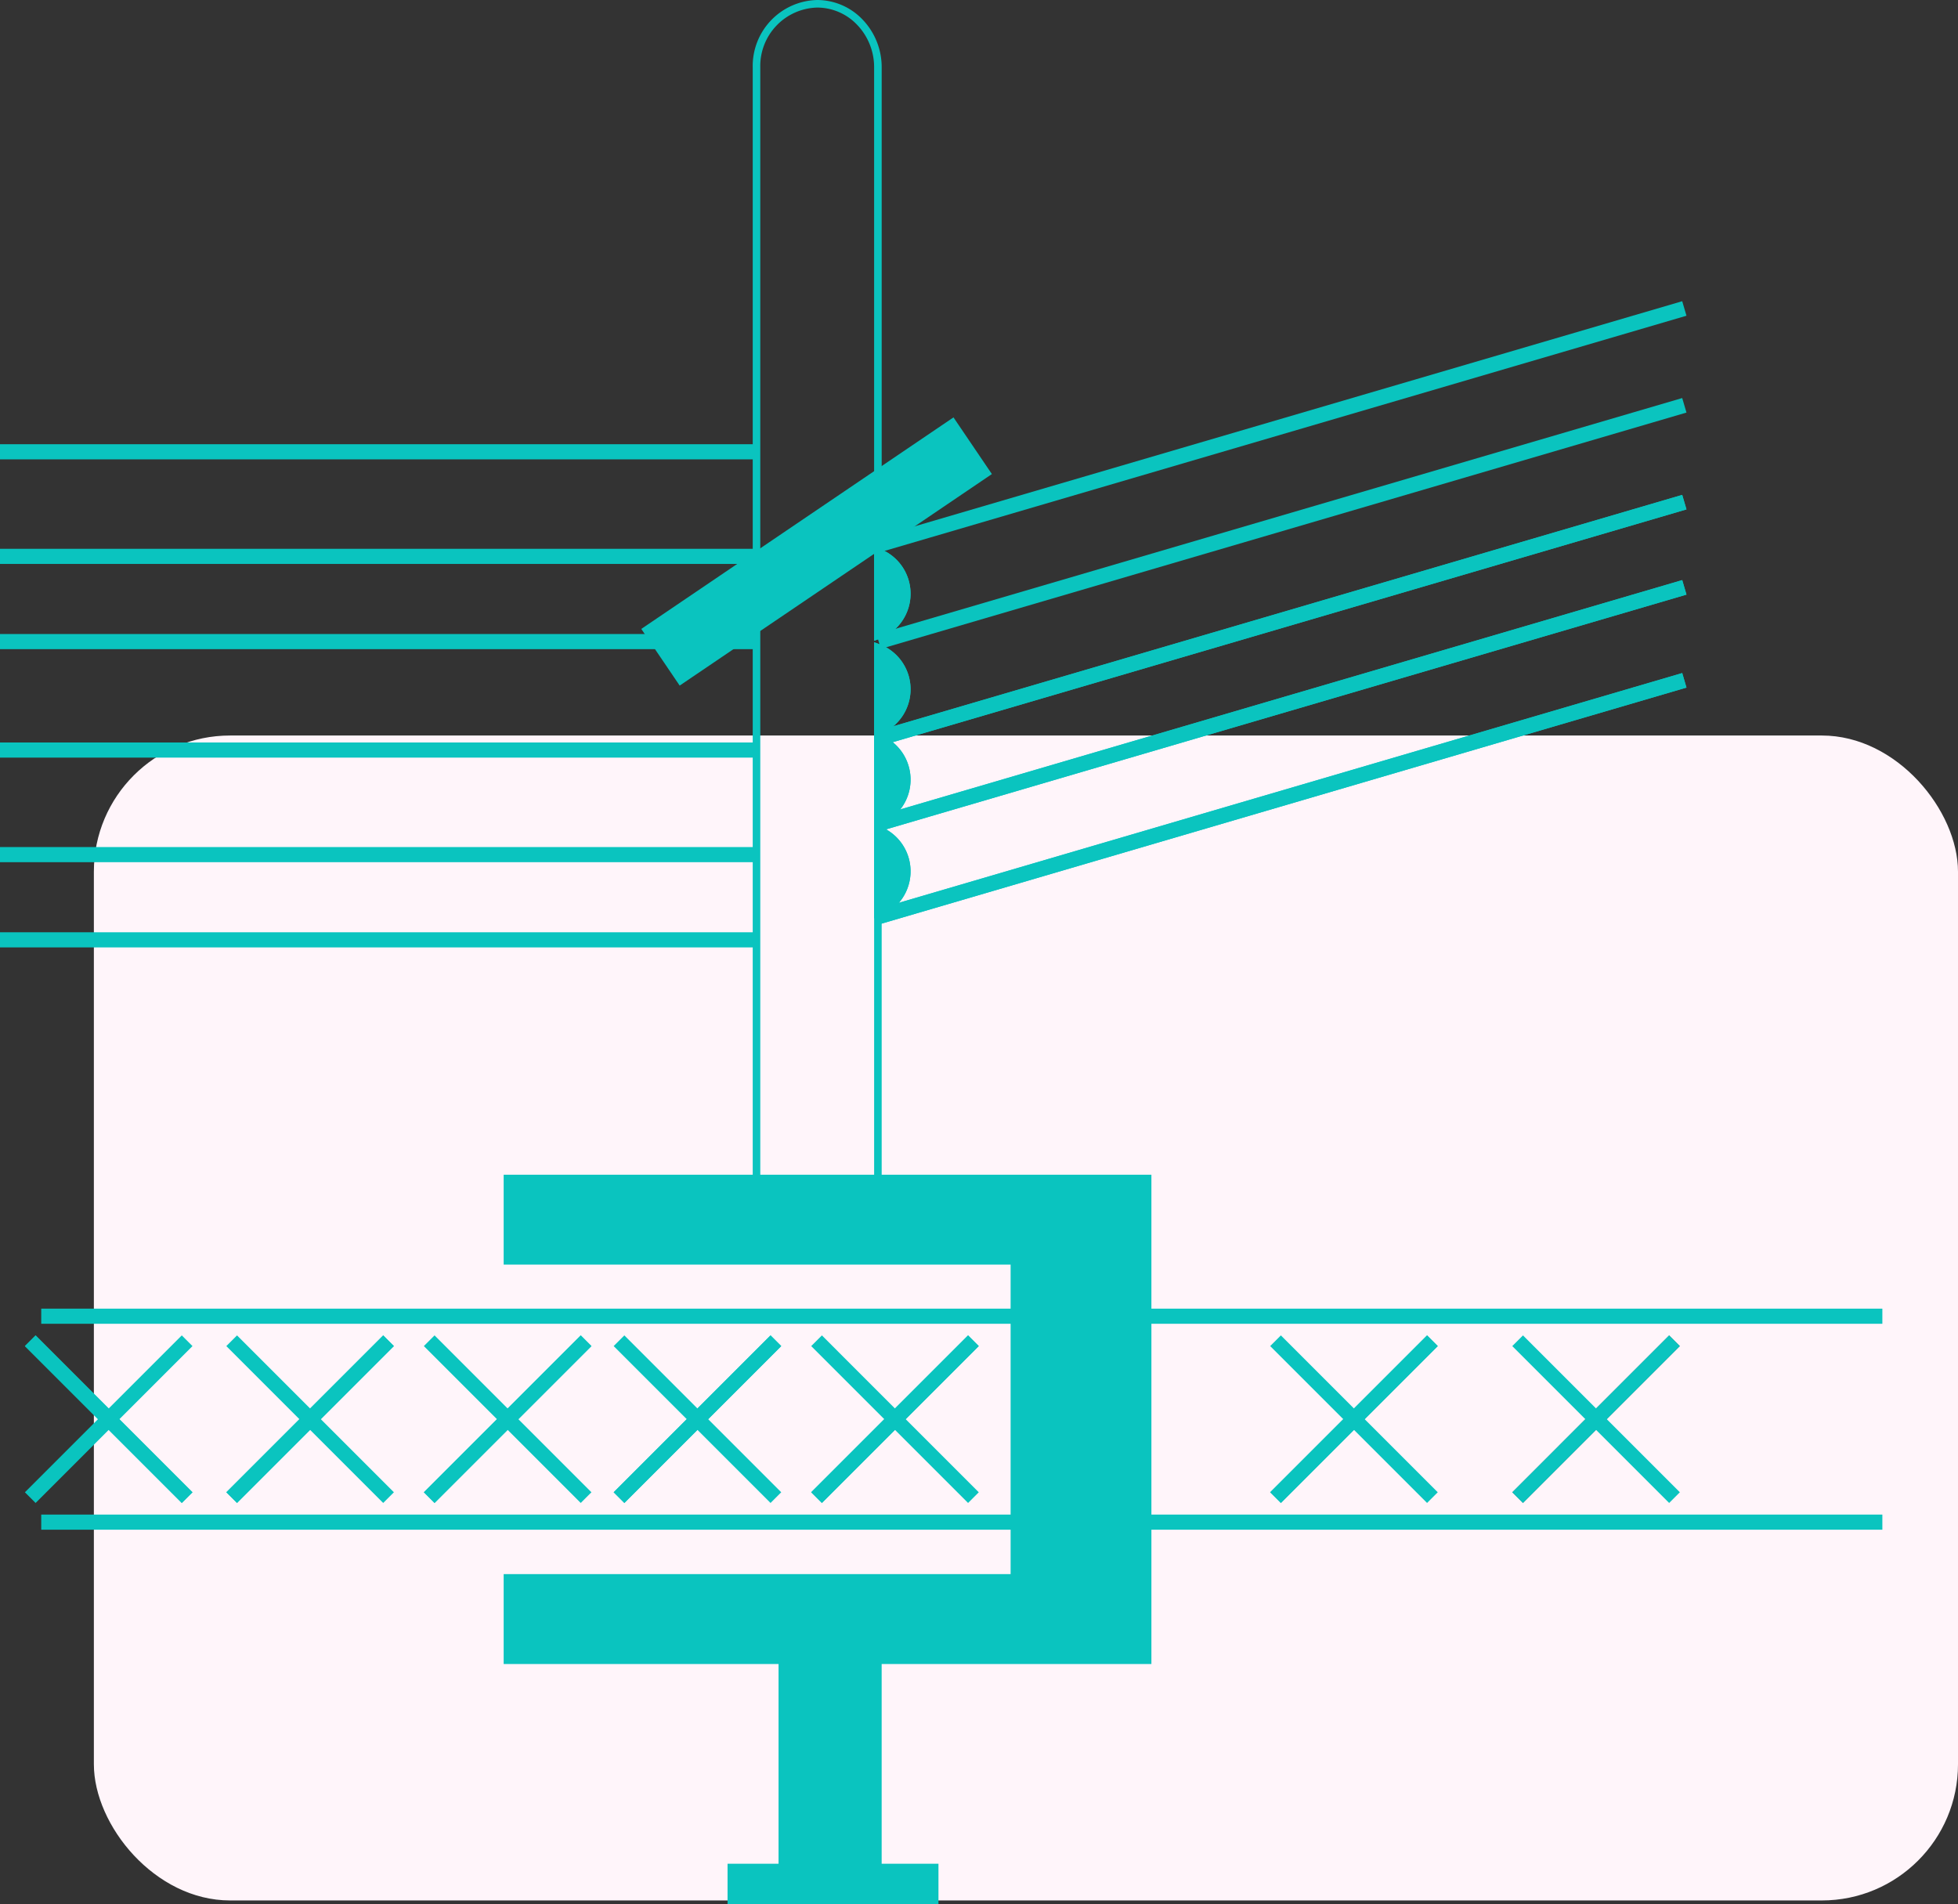 <svg xmlns="http://www.w3.org/2000/svg" width="258.835" height="251.721" viewBox="0 0 258.835 251.721">
  <rect x="0" y="0" width="258.835" height="251.721" fill="#333333" stroke="none"/>
  <g id="img5" transform="translate(-986.382 -2798.549)">
    <rect id="Rectángulo_26685" data-name="Rectángulo 26685" width="246.426" height="153.993" rx="18" transform="translate(998.791 2895.777)" fill="#fff5fa"/>
    <g id="Grupo_90342" data-name="Grupo 90342" transform="translate(986.382 2799.049)">
      <path id="Trazado_154248" data-name="Trazado 154248" d="M0,65.814H0Z" transform="translate(0 -6.592)" fill="#0ac4bf" stroke="#0ac4bf" stroke-width="2"/>
      <line id="Línea_431" data-name="Línea 431" x2="99.846" transform="translate(0 59.222)" fill="none" stroke="#0ac4bf" stroke-miterlimit="10" stroke-width="2"/>
      <path id="Trazado_154249" data-name="Trazado 154249" d="M0,93.485H0Z" transform="translate(0 -9.173)" fill="#0ac4bf" stroke="#0ac4bf" stroke-width="2"/>
      <line id="Línea_432" data-name="Línea 432" x2="99.846" transform="translate(0 84.312)" fill="none" stroke="#0ac4bf" stroke-miterlimit="10" stroke-width="2"/>
      <path id="Trazado_154250" data-name="Trazado 154250" d="M0,81.061H0Z" transform="translate(0 -8.014)" fill="#0ac4bf" stroke="#0ac4bf" stroke-width="2"/>
      <line id="Línea_433" data-name="Línea 433" x2="99.846" transform="translate(0 73.047)" fill="none" stroke="#0ac4bf" stroke-miterlimit="10" stroke-width="2"/>
      <path id="Trazado_154251" data-name="Trazado 154251" d="M0,109.3H0Z" transform="translate(0 -10.648)" fill="#0ac4bf" stroke="#0ac4bf" stroke-width="2"/>
      <line id="Línea_434" data-name="Línea 434" x2="99.846" transform="translate(0 98.649)" fill="none" stroke="#0ac4bf" stroke-miterlimit="10" stroke-width="2"/>
      <path id="Trazado_154252" data-name="Trazado 154252" d="M0,136.967H0Z" transform="translate(0 -13.229)" fill="#0ac4bf" stroke="#0ac4bf" stroke-width="2"/>
      <line id="Línea_435" data-name="Línea 435" x2="99.846" transform="translate(0 123.738)" fill="none" stroke="#0ac4bf" stroke-miterlimit="10" stroke-width="2"/>
      <path id="Trazado_154253" data-name="Trazado 154253" d="M0,124.544H0Z" transform="translate(0 -12.071)" fill="#0ac4bf" stroke="#0ac4bf" stroke-width="2"/>
      <line id="Línea_436" data-name="Línea 436" x2="99.846" transform="translate(0 112.473)" fill="none" stroke="#0ac4bf" stroke-miterlimit="10" stroke-width="2"/>
      <line id="Línea_437" data-name="Línea 437" y1="31.234" x2="106.503" transform="translate(116.156 40.277)" fill="none" stroke="#0ac4bf" stroke-miterlimit="10" stroke-width="2"/>
      <line id="Línea_438" data-name="Línea 438" y1="31.234" x2="106.503" transform="translate(116.156 53.078)" fill="none" stroke="#0ac4bf" stroke-miterlimit="10" stroke-width="2"/>
      <line id="Línea_439" data-name="Línea 439" y1="31.234" x2="106.503" transform="translate(116.156 65.879)" fill="#fff" stroke="#0ac4bf" stroke-width="2"/>
      <line id="Línea_440" data-name="Línea 440" y1="31.234" x2="106.503" transform="translate(116.156 65.879)" fill="none" stroke="#0ac4bf" stroke-miterlimit="10" stroke-width="2"/>
      <line id="Línea_441" data-name="Línea 441" y1="31.234" x2="106.503" transform="translate(116.156 77.143)" fill="#fff" stroke="#0ac4bf" stroke-width="2"/>
      <line id="Línea_442" data-name="Línea 442" y1="31.234" x2="106.503" transform="translate(116.156 77.143)" fill="none" stroke="#0ac4bf" stroke-miterlimit="10" stroke-width="2"/>
      <line id="Línea_443" data-name="Línea 443" y1="31.234" x2="106.503" transform="translate(116.156 89.432)" fill="#fff" stroke="#0ac4bf" stroke-width="2"/>
      <line id="Línea_444" data-name="Línea 444" y1="31.234" x2="106.503" transform="translate(116.156 89.432)" fill="none" stroke="#0ac4bf" stroke-miterlimit="10" stroke-width="2"/>
      <path id="Trazado_154254" data-name="Trazado 154254" d="M126.342,88.113v68.174H110.293V8.921A8.227,8.227,0,0,1,118.317.5a7.807,7.807,0,0,1,5.667,2.464,8.588,8.588,0,0,1,2.357,5.956V76.571" transform="translate(-10.288 -0.5)" fill="none" stroke="#0ac4bf" stroke-miterlimit="10" stroke-width="1"/>
      <path id="Trazado_154255" data-name="Trazado 154255" d="M131.81,85.945a5.867,5.867,0,0,1-3.817,5.5v-11a5.855,5.855,0,0,1,3.817,5.495" transform="translate(-11.939 -7.957)" fill="#0ac4bf" stroke="#0ac4bf" stroke-width="1"/>
      <path id="Trazado_154256" data-name="Trazado 154256" d="M131.81,85.945a5.867,5.867,0,0,1-3.817,5.5v-11A5.855,5.855,0,0,1,131.81,85.945Z" transform="translate(-11.939 -7.957)" fill="#0ac4bf" stroke="#0ac4bf" stroke-miterlimit="10" stroke-width="1"/>
      <path id="Trazado_154257" data-name="Trazado 154257" d="M131.81,99.874a5.867,5.867,0,0,1-3.817,5.5v-11a5.855,5.855,0,0,1,3.817,5.495" transform="translate(-11.939 -9.257)" fill="#0ac4bf" stroke="#0ac4bf" stroke-width="1"/>
      <path id="Trazado_154258" data-name="Trazado 154258" d="M131.81,99.874a5.867,5.867,0,0,1-3.817,5.5v-11A5.855,5.855,0,0,1,131.81,99.874Z" transform="translate(-11.939 -9.257)" fill="#0ac4bf" stroke="#0ac4bf" stroke-miterlimit="10" stroke-width="1"/>
      <path id="Trazado_154259" data-name="Trazado 154259" d="M131.81,113.05a5.867,5.867,0,0,1-3.817,5.5v-11a5.854,5.854,0,0,1,3.817,5.495" transform="translate(-11.939 -10.486)" fill="#0ac4bf" stroke="#0ac4bf" stroke-width="1"/>
      <path id="Trazado_154260" data-name="Trazado 154260" d="M131.81,113.05a5.867,5.867,0,0,1-3.817,5.5v-11A5.854,5.854,0,0,1,131.81,113.05Z" transform="translate(-11.939 -10.486)" fill="#0ac4bf" stroke="#0ac4bf" stroke-miterlimit="10" stroke-width="1"/>
      <path id="Trazado_154261" data-name="Trazado 154261" d="M131.81,126.415a5.867,5.867,0,0,1-3.817,5.5v-11a5.855,5.855,0,0,1,3.817,5.495" transform="translate(-11.939 -11.732)" fill="#0ac4bf" stroke="#0ac4bf" stroke-width="1"/>
      <path id="Trazado_154262" data-name="Trazado 154262" d="M131.81,126.415a5.867,5.867,0,0,1-3.817,5.5v-11A5.855,5.855,0,0,1,131.81,126.415Z" transform="translate(-11.939 -11.732)" fill="#0ac4bf" stroke="#0ac4bf" stroke-miterlimit="10" stroke-width="1"/>
      <line id="Línea_446" data-name="Línea 446" x2="243.385" transform="translate(5.451 200.713)" fill="none" stroke="#0ac4bf" stroke-miterlimit="10" stroke-width="2"/>
      <path id="Trazado_154263" data-name="Trazado 154263" d="M158.16,165.009v62.679H74.533v-9.882h67.016V174.892H74.533v-9.882Z" transform="translate(-6.952 -9.223)" fill="#0ac4bf" stroke="#0ac4bf" stroke-width="2"/>
      <line id="Línea_447" data-name="Línea 447" y1="20.738" x2="20.738" transform="translate(4 176.733)" fill="#2e2e2d" stroke="#0ac4bf" stroke-width="2"/>
      <line id="Línea_449" data-name="Línea 449" x2="20.738" y2="20.738" transform="translate(4 176.733)" fill="#2e2e2d" stroke="#0ac4bf" stroke-width="2"/>
      <line id="Línea_450" data-name="Línea 450" x2="20.738" y2="20.738" transform="translate(4 176.733)" fill="none" stroke="#0ac4bf" stroke-miterlimit="10" stroke-width="2"/>
      <line id="Línea_451" data-name="Línea 451" y1="20.738" x2="20.738" transform="translate(30.626 176.733)" fill="#2e2e2d" stroke="#0ac4bf" stroke-width="2"/>
      <line id="Línea_452" data-name="Línea 452" y1="20.738" x2="20.738" transform="translate(30.626 176.733)" fill="none" stroke="#0ac4bf" stroke-miterlimit="10" stroke-width="2"/>
      <line id="Línea_453" data-name="Línea 453" x2="20.738" y2="20.738" transform="translate(30.626 176.733)" fill="#2e2e2d" stroke="#0ac4bf" stroke-width="2"/>
      <line id="Línea_455" data-name="Línea 455" y1="20.738" x2="20.738" transform="translate(56.739 176.733)" fill="#2e2e2d" stroke="#0ac4bf" stroke-width="2"/>
      <line id="Línea_456" data-name="Línea 456" y1="20.738" x2="20.738" transform="translate(56.739 176.733)" fill="none" stroke="#0ac4bf" stroke-miterlimit="10" stroke-width="2"/>
      <line id="Línea_457" data-name="Línea 457" x2="20.738" y2="20.738" transform="translate(56.739 176.733)" fill="#2e2e2d" stroke="#0ac4bf" stroke-width="2"/>
      <line id="Línea_459" data-name="Línea 459" y1="20.738" x2="20.738" transform="translate(81.829 176.733)" fill="#2e2e2d" stroke="#0ac4bf" stroke-width="2"/>
      <line id="Línea_460" data-name="Línea 460" y1="20.738" x2="20.738" transform="translate(81.829 176.733)" fill="none" stroke="#0ac4bf" stroke-miterlimit="10" stroke-width="2"/>
      <line id="Línea_461" data-name="Línea 461" x2="20.738" y2="20.738" transform="translate(81.829 176.733)" fill="#2e2e2d" stroke="#0ac4bf" stroke-width="2"/>
      <line id="Línea_463" data-name="Línea 463" y1="20.738" x2="20.738" transform="translate(107.942 176.733)" fill="#2e2e2d" stroke="#0ac4bf" stroke-width="2"/>
      <line id="Línea_464" data-name="Línea 464" y1="20.738" x2="20.738" transform="translate(107.942 176.733)" fill="none" stroke="#0ac4bf" stroke-miterlimit="10" stroke-width="2"/>
      <line id="Línea_465" data-name="Línea 465" x2="20.738" y2="20.738" transform="translate(107.942 176.733)" fill="#2e2e2d" stroke="#0ac4bf" stroke-width="2"/>
      <line id="Línea_467" data-name="Línea 467" y1="20.738" x2="20.738" transform="translate(168.618 176.733)" fill="#2e2e2d" stroke="#0ac4bf" stroke-width="2"/>
      <line id="Línea_468" data-name="Línea 468" y1="20.738" x2="20.738" transform="translate(168.618 176.733)" fill="none" stroke="#0ac4bf" stroke-miterlimit="10" stroke-width="2"/>
      <line id="Línea_469" data-name="Línea 469" x2="20.738" y2="20.738" transform="translate(168.618 176.733)" fill="#2e2e2d" stroke="#0ac4bf" stroke-width="2"/>
      <line id="Línea_471" data-name="Línea 471" y1="20.738" x2="20.738" transform="translate(200.62 176.733)" fill="#2e2e2d" stroke="#707070" stroke-width="2"/>
      <line id="Línea_472" data-name="Línea 472" y1="20.738" x2="20.738" transform="translate(200.62 176.733)" fill="none" stroke="#0ac4bf" stroke-miterlimit="10" stroke-width="2"/>
      <line id="Línea_473" data-name="Línea 473" x2="20.738" y2="20.738" transform="translate(200.62 176.733)" fill="#2e2e2d" stroke="#0ac4bf" stroke-width="2"/>
      <rect id="Rectángulo_26677" data-name="Rectángulo 26677" width="12.63" height="27.973" transform="translate(103.42 218.481)" fill="#0ac4bf" stroke="#0ac4bf" stroke-miterlimit="10" stroke-width="1"/>
      <rect id="Rectángulo_26678" data-name="Rectángulo 26678" width="26.882" height="4.352" transform="translate(96.677 246.369)" fill="#0ac4bf" stroke="#0ac4bf" stroke-miterlimit="10" stroke-width="1"/>
      <rect id="Rectángulo_26679" data-name="Rectángulo 26679" width="48.844" height="8.046" transform="matrix(0.828, -0.561, 0.561, 0.828, 85.469, 82.772)" fill="#0ac4bf" stroke="#0ac4bf" stroke-miterlimit="10" stroke-width="1"/>
      <line id="Línea_474" data-name="Línea 474" x2="243.385" transform="translate(5.451 173.491)" fill="none" stroke="#0ac4bf" stroke-miterlimit="10" stroke-width="2"/>
    </g>
  </g>
</svg>
